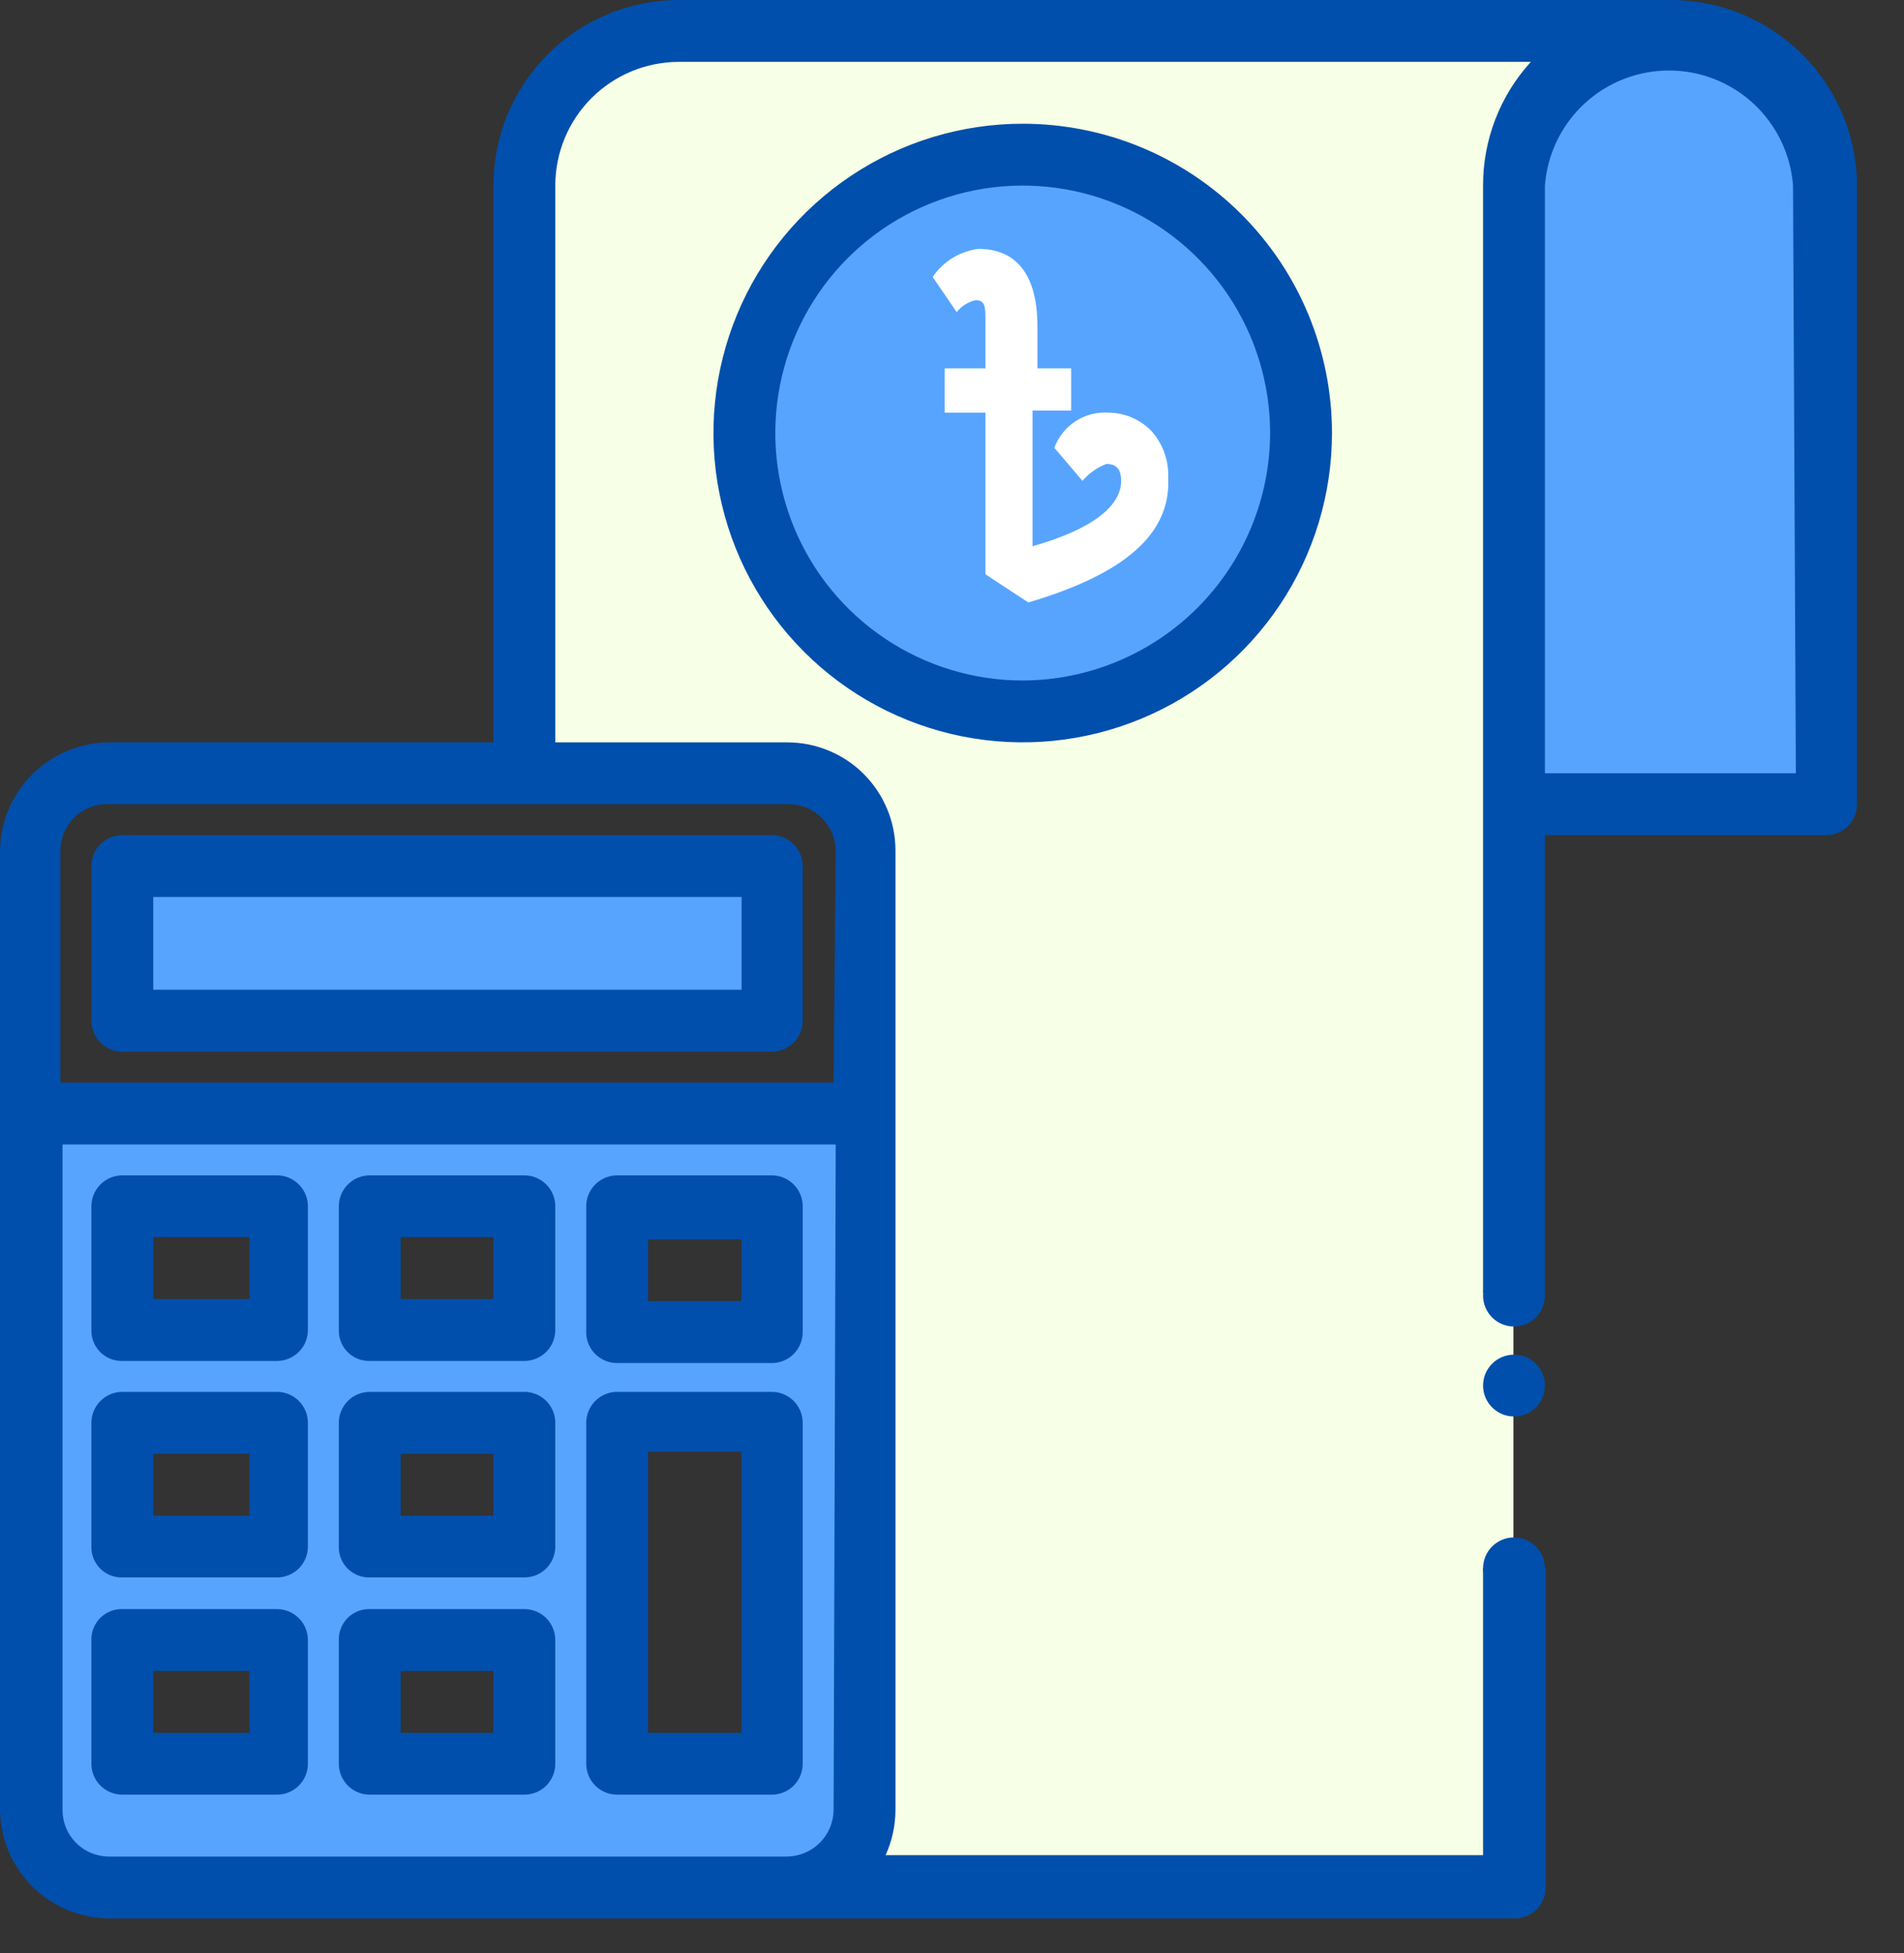 <svg width="39" height="40" viewBox="0 0 39 40" fill="none" xmlns="http://www.w3.org/2000/svg">
<rect x="0" y="0" width="39" height="40" fill="#333333" stroke="none"/>
<path d="M32 0.5H12.5C10 3 10.5 4 10.5 5.5V15.5C12.667 15.5 17.1 15.7 17.5 16.5C17.9 17.3 17.667 19.5 17.5 20.5V29.5V38.5H31V26.5C30.833 19.333 30.6 4.8 31 4C31.4 3.2 31.833 1.333 32 0.5Z" fill="#F7FFE6"/>
<path d="M34.179 0.633C33.342 0.637 32.54 0.973 31.949 1.566C31.358 2.16 31.026 2.963 31.026 3.801V20.271L31.645 16.47H37.404V3.801C37.404 3.38 37.321 2.963 37.158 2.575C36.995 2.187 36.757 1.835 36.456 1.541C36.156 1.246 35.8 1.014 35.409 0.858C35.018 0.702 34.6 0.626 34.179 0.633Z" fill="#57A4FF"/>
<path d="M20.948 14.57C22.087 14.57 23.201 14.232 24.148 13.599C25.095 12.967 25.833 12.067 26.269 11.015C26.705 9.963 26.819 8.805 26.597 7.688C26.374 6.57 25.826 5.544 25.02 4.739C24.215 3.934 23.189 3.385 22.072 3.163C20.955 2.941 19.797 3.055 18.744 3.491C17.692 3.926 16.793 4.665 16.16 5.612C15.527 6.559 15.19 7.672 15.19 8.811C15.19 10.338 15.796 11.803 16.876 12.883C17.956 13.963 19.421 14.57 20.948 14.57Z" fill="#57A4FF"/>
<path d="M0.605 22.805V37.073C0.605 37.285 0.647 37.494 0.73 37.689C0.812 37.884 0.933 38.061 1.084 38.208C1.236 38.356 1.416 38.472 1.613 38.549C1.81 38.626 2.021 38.662 2.232 38.657H16.183H16.471C16.834 38.589 17.163 38.397 17.4 38.113C17.636 37.829 17.766 37.471 17.767 37.102V22.805H0.605ZM5.673 36.123H2.506V33.589H5.673V36.123ZM5.673 31.674H2.506V29.14H5.673V31.674ZM5.673 27.24H2.506V24.706H5.673V27.24ZM10.741 36.123H7.573V33.589H10.741V36.123ZM10.741 31.674H7.573V29.14H10.741V31.674ZM10.741 27.24H7.573V24.706H10.741V27.24ZM12.641 36.123V29.14H15.809V36.123H12.641ZM15.809 24.706V27.24H12.641V24.706H15.809Z" fill="#57A4FF"/>
<path d="M15.809 20.905V17.737H2.505V20.905H15.809Z" fill="#57A4FF"/>
<path d="M20.948 2.534C19.696 2.534 18.471 2.905 17.429 3.602C16.387 4.298 15.575 5.287 15.096 6.444C14.617 7.602 14.491 8.876 14.736 10.105C14.98 11.333 15.583 12.462 16.469 13.348C17.355 14.234 18.484 14.837 19.713 15.082C20.942 15.326 22.215 15.201 23.373 14.721C24.53 14.242 25.52 13.43 26.216 12.388C26.912 11.346 27.283 10.122 27.283 8.869C27.283 7.189 26.616 5.577 25.428 4.389C24.24 3.201 22.629 2.534 20.948 2.534ZM20.948 13.937C19.946 13.937 18.966 13.639 18.133 13.082C17.3 12.526 16.65 11.734 16.267 10.808C15.883 9.882 15.783 8.863 15.978 7.88C16.174 6.897 16.656 5.994 17.365 5.285C18.074 4.576 18.977 4.094 19.96 3.898C20.943 3.703 21.962 3.803 22.888 4.187C23.814 4.57 24.605 5.22 25.162 6.053C25.719 6.887 26.016 7.866 26.016 8.869C26.013 10.212 25.477 11.498 24.528 12.448C23.578 13.398 22.291 13.933 20.948 13.937Z" fill="#004FAC"/>
<path d="M17.075 37.073C17.071 37.324 16.97 37.563 16.793 37.741C16.615 37.918 16.376 38.019 16.125 38.023H2.232C1.98 38.023 1.738 37.923 1.56 37.745C1.381 37.566 1.281 37.325 1.281 37.073V23.439H17.118L17.075 37.073ZM17.075 22.172H1.238V17.421C1.238 17.292 1.264 17.165 1.314 17.047C1.365 16.928 1.439 16.822 1.532 16.733C1.624 16.644 1.734 16.575 1.855 16.53C1.975 16.485 2.103 16.465 2.232 16.47H16.168C16.419 16.474 16.659 16.575 16.836 16.753C17.013 16.93 17.115 17.17 17.118 17.421L17.075 22.172ZM30.378 32.12V37.994H18.14C18.272 37.705 18.34 37.391 18.342 37.073V17.421C18.342 16.833 18.108 16.269 17.693 15.853C17.277 15.437 16.713 15.204 16.125 15.204H11.374V3.801C11.374 3.129 11.641 2.484 12.116 2.009C12.591 1.534 13.236 1.267 13.908 1.267H31.357C30.725 1.959 30.376 2.863 30.378 3.801V26.477H31.645V17.104H37.404C37.572 17.104 37.733 17.037 37.852 16.918C37.971 16.8 38.037 16.638 38.037 16.47V3.801C38.034 2.791 37.63 1.825 36.915 1.112C36.2 0.4 35.232 -7.18669e-06 34.222 0H13.908C13.409 0 12.914 0.098 12.453 0.289C11.992 0.48 11.573 0.76 11.22 1.113C10.867 1.466 10.587 1.885 10.396 2.346C10.205 2.807 10.107 3.302 10.107 3.801V15.204H2.232C1.643 15.207 1.08 15.441 0.663 15.856C0.246 16.271 0.008 16.832 0 17.421V37.073C0.008 37.661 0.246 38.223 0.663 38.637C1.08 39.052 1.643 39.286 2.232 39.29H31.026C31.109 39.29 31.192 39.274 31.268 39.242C31.345 39.21 31.415 39.163 31.474 39.105C31.533 39.046 31.579 38.976 31.611 38.899C31.643 38.822 31.66 38.74 31.66 38.657V32.12H30.378ZM36.785 15.837H31.645V3.801C31.693 3.16 31.982 2.561 32.453 2.124C32.925 1.687 33.544 1.444 34.186 1.444C34.829 1.444 35.448 1.687 35.919 2.124C36.39 2.561 36.679 3.16 36.727 3.801L36.785 15.837Z" fill="#004FAC"/>
<path d="M10.741 24.072H7.574C7.49 24.072 7.408 24.088 7.331 24.12C7.254 24.152 7.184 24.199 7.126 24.258C7.067 24.317 7.02 24.386 6.988 24.463C6.957 24.54 6.94 24.622 6.94 24.706V27.239C6.938 27.323 6.953 27.407 6.984 27.484C7.015 27.562 7.062 27.633 7.121 27.692C7.18 27.751 7.251 27.798 7.329 27.829C7.407 27.86 7.49 27.875 7.574 27.873H10.741C10.909 27.873 11.07 27.806 11.189 27.687C11.308 27.569 11.374 27.407 11.374 27.239V24.706C11.374 24.622 11.358 24.54 11.326 24.463C11.294 24.386 11.248 24.317 11.189 24.258C11.13 24.199 11.06 24.152 10.983 24.12C10.906 24.088 10.824 24.072 10.741 24.072ZM10.107 26.606H8.207V25.339H10.107V26.606Z" fill="#004FAC"/>
<path d="M5.673 24.072H2.506C2.423 24.072 2.34 24.088 2.263 24.12C2.186 24.152 2.117 24.199 2.058 24.258C1.999 24.317 1.952 24.386 1.92 24.463C1.889 24.54 1.872 24.622 1.872 24.706V27.239C1.87 27.323 1.885 27.407 1.916 27.484C1.948 27.562 1.994 27.633 2.053 27.692C2.113 27.751 2.183 27.798 2.261 27.829C2.339 27.86 2.422 27.875 2.506 27.873H5.673C5.841 27.873 6.002 27.806 6.121 27.687C6.24 27.569 6.307 27.407 6.307 27.239V24.706C6.307 24.622 6.29 24.54 6.258 24.463C6.227 24.386 6.18 24.317 6.121 24.258C6.062 24.199 5.992 24.152 5.916 24.12C5.839 24.088 5.756 24.072 5.673 24.072ZM5.112 26.606H3.139V25.339H5.112V26.606Z" fill="#004FAC"/>
<path d="M12.641 27.916H15.809C15.977 27.916 16.138 27.849 16.257 27.731C16.375 27.612 16.442 27.451 16.442 27.283V24.706C16.442 24.622 16.426 24.54 16.394 24.463C16.362 24.386 16.315 24.317 16.257 24.258C16.198 24.199 16.128 24.152 16.051 24.12C15.974 24.088 15.892 24.072 15.809 24.072H12.641C12.558 24.072 12.476 24.088 12.399 24.12C12.322 24.152 12.252 24.199 12.193 24.258C12.134 24.317 12.088 24.386 12.056 24.463C12.024 24.54 12.008 24.622 12.008 24.706V27.239C12.002 27.326 12.014 27.413 12.043 27.495C12.072 27.577 12.118 27.652 12.177 27.716C12.237 27.779 12.309 27.83 12.389 27.864C12.468 27.899 12.554 27.916 12.641 27.916ZM13.275 25.382H15.19V26.649H13.275V25.382Z" fill="#004FAC"/>
<path d="M10.741 28.506H7.574C7.406 28.506 7.244 28.573 7.126 28.692C7.007 28.811 6.94 28.972 6.94 29.14V31.674C6.938 31.758 6.953 31.841 6.984 31.919C7.015 31.996 7.062 32.067 7.121 32.126C7.18 32.185 7.251 32.232 7.329 32.263C7.407 32.294 7.49 32.309 7.574 32.307H10.741C10.909 32.307 11.07 32.241 11.189 32.122C11.308 32.003 11.374 31.842 11.374 31.674V29.14C11.374 28.972 11.308 28.811 11.189 28.692C11.07 28.573 10.909 28.506 10.741 28.506ZM10.107 31.04H8.207V29.773H10.107V31.04Z" fill="#004FAC"/>
<path d="M5.673 28.506H2.506C2.338 28.506 2.177 28.573 2.058 28.692C1.939 28.811 1.872 28.972 1.872 29.14V31.674C1.87 31.758 1.885 31.841 1.916 31.919C1.948 31.996 1.994 32.067 2.053 32.126C2.113 32.185 2.183 32.232 2.261 32.263C2.339 32.294 2.422 32.309 2.506 32.307H5.673C5.841 32.307 6.002 32.241 6.121 32.122C6.24 32.003 6.307 31.842 6.307 31.674V29.14C6.307 28.972 6.24 28.811 6.121 28.692C6.002 28.573 5.841 28.506 5.673 28.506ZM5.112 31.04H3.139V29.773H5.112V31.04Z" fill="#004FAC"/>
<path d="M16.442 36.123V29.14C16.442 28.972 16.375 28.811 16.257 28.692C16.138 28.573 15.977 28.506 15.809 28.506H12.641C12.473 28.506 12.312 28.573 12.193 28.692C12.075 28.811 12.008 28.972 12.008 29.14V36.123C12.008 36.291 12.075 36.452 12.193 36.571C12.312 36.689 12.473 36.756 12.641 36.756H15.809C15.977 36.756 16.138 36.689 16.257 36.571C16.375 36.452 16.442 36.291 16.442 36.123ZM15.19 35.489H13.275V29.73H15.19V35.489Z" fill="#004FAC"/>
<path d="M10.741 32.955H7.574C7.49 32.953 7.407 32.968 7.329 32.999C7.251 33.031 7.18 33.077 7.121 33.136C7.062 33.196 7.015 33.266 6.984 33.344C6.953 33.422 6.938 33.505 6.94 33.589V36.123C6.94 36.291 7.007 36.452 7.126 36.571C7.244 36.689 7.406 36.756 7.574 36.756H10.741C10.909 36.756 11.07 36.689 11.189 36.571C11.308 36.452 11.374 36.291 11.374 36.123V33.589C11.374 33.421 11.308 33.26 11.189 33.141C11.07 33.022 10.909 32.955 10.741 32.955ZM10.107 35.489H8.207V34.222H10.107V35.489Z" fill="#004FAC"/>
<path d="M5.673 32.955H2.506C2.422 32.953 2.339 32.968 2.261 32.999C2.183 33.031 2.113 33.077 2.053 33.136C1.994 33.196 1.948 33.266 1.916 33.344C1.885 33.422 1.87 33.505 1.872 33.589V36.123C1.872 36.291 1.939 36.452 2.058 36.571C2.177 36.689 2.338 36.756 2.506 36.756H5.673C5.841 36.756 6.002 36.689 6.121 36.571C6.24 36.452 6.307 36.291 6.307 36.123V33.589C6.307 33.421 6.24 33.26 6.121 33.141C6.002 33.022 5.841 32.955 5.673 32.955ZM5.112 35.489H3.139V34.222H5.112V35.489Z" fill="#004FAC"/>
<path d="M2.506 21.538H15.809C15.977 21.538 16.138 21.471 16.256 21.353C16.375 21.234 16.442 21.073 16.442 20.905V17.737C16.442 17.569 16.375 17.408 16.256 17.289C16.138 17.171 15.977 17.104 15.809 17.104H2.506C2.338 17.104 2.176 17.171 2.058 17.289C1.939 17.408 1.872 17.569 1.872 17.737V20.905C1.872 21.073 1.939 21.234 2.058 21.353C2.176 21.471 2.338 21.538 2.506 21.538ZM3.139 18.371H15.19V20.271H3.139V18.371Z" fill="#004FAC"/>
<path d="M21.063 12.338L20.185 11.762V8.451H19.35V7.544H20.185V6.579C20.185 6.292 20.185 6.148 19.983 6.148C19.83 6.183 19.693 6.27 19.595 6.392L19.105 5.672C19.211 5.515 19.349 5.382 19.511 5.283C19.672 5.184 19.853 5.12 20.041 5.097C20.818 5.097 21.25 5.629 21.25 6.68V7.544H21.941V8.408H21.149V11.187C22.373 10.841 22.964 10.366 22.964 9.848C22.964 9.603 22.863 9.502 22.661 9.502C22.472 9.575 22.304 9.694 22.172 9.848L21.596 9.171C21.68 8.945 21.834 8.753 22.037 8.623C22.239 8.493 22.479 8.433 22.719 8.451C22.884 8.454 23.046 8.49 23.197 8.557C23.348 8.624 23.484 8.72 23.597 8.84C23.825 9.102 23.944 9.443 23.928 9.79C23.986 10.942 23.021 11.762 21.063 12.338Z" fill="white"/>
<path d="M31.012 27.168C31.362 27.168 31.645 26.884 31.645 26.534C31.645 26.184 31.362 25.901 31.012 25.901C30.662 25.901 30.378 26.184 30.378 26.534C30.378 26.884 30.662 27.168 31.012 27.168Z" fill="#004FAC"/>
<path d="M31.012 29.01C31.362 29.01 31.645 28.727 31.645 28.377C31.645 28.027 31.362 27.744 31.012 27.744C30.662 27.744 30.378 28.027 30.378 28.377C30.378 28.727 30.662 29.01 31.012 29.01Z" fill="#004FAC"/>
<path d="M31.012 32.754C31.362 32.754 31.645 32.47 31.645 32.12C31.645 31.77 31.362 31.487 31.012 31.487C30.662 31.487 30.378 31.77 30.378 32.12C30.378 32.47 30.662 32.754 31.012 32.754Z" fill="#004FAC"/>
</svg>
